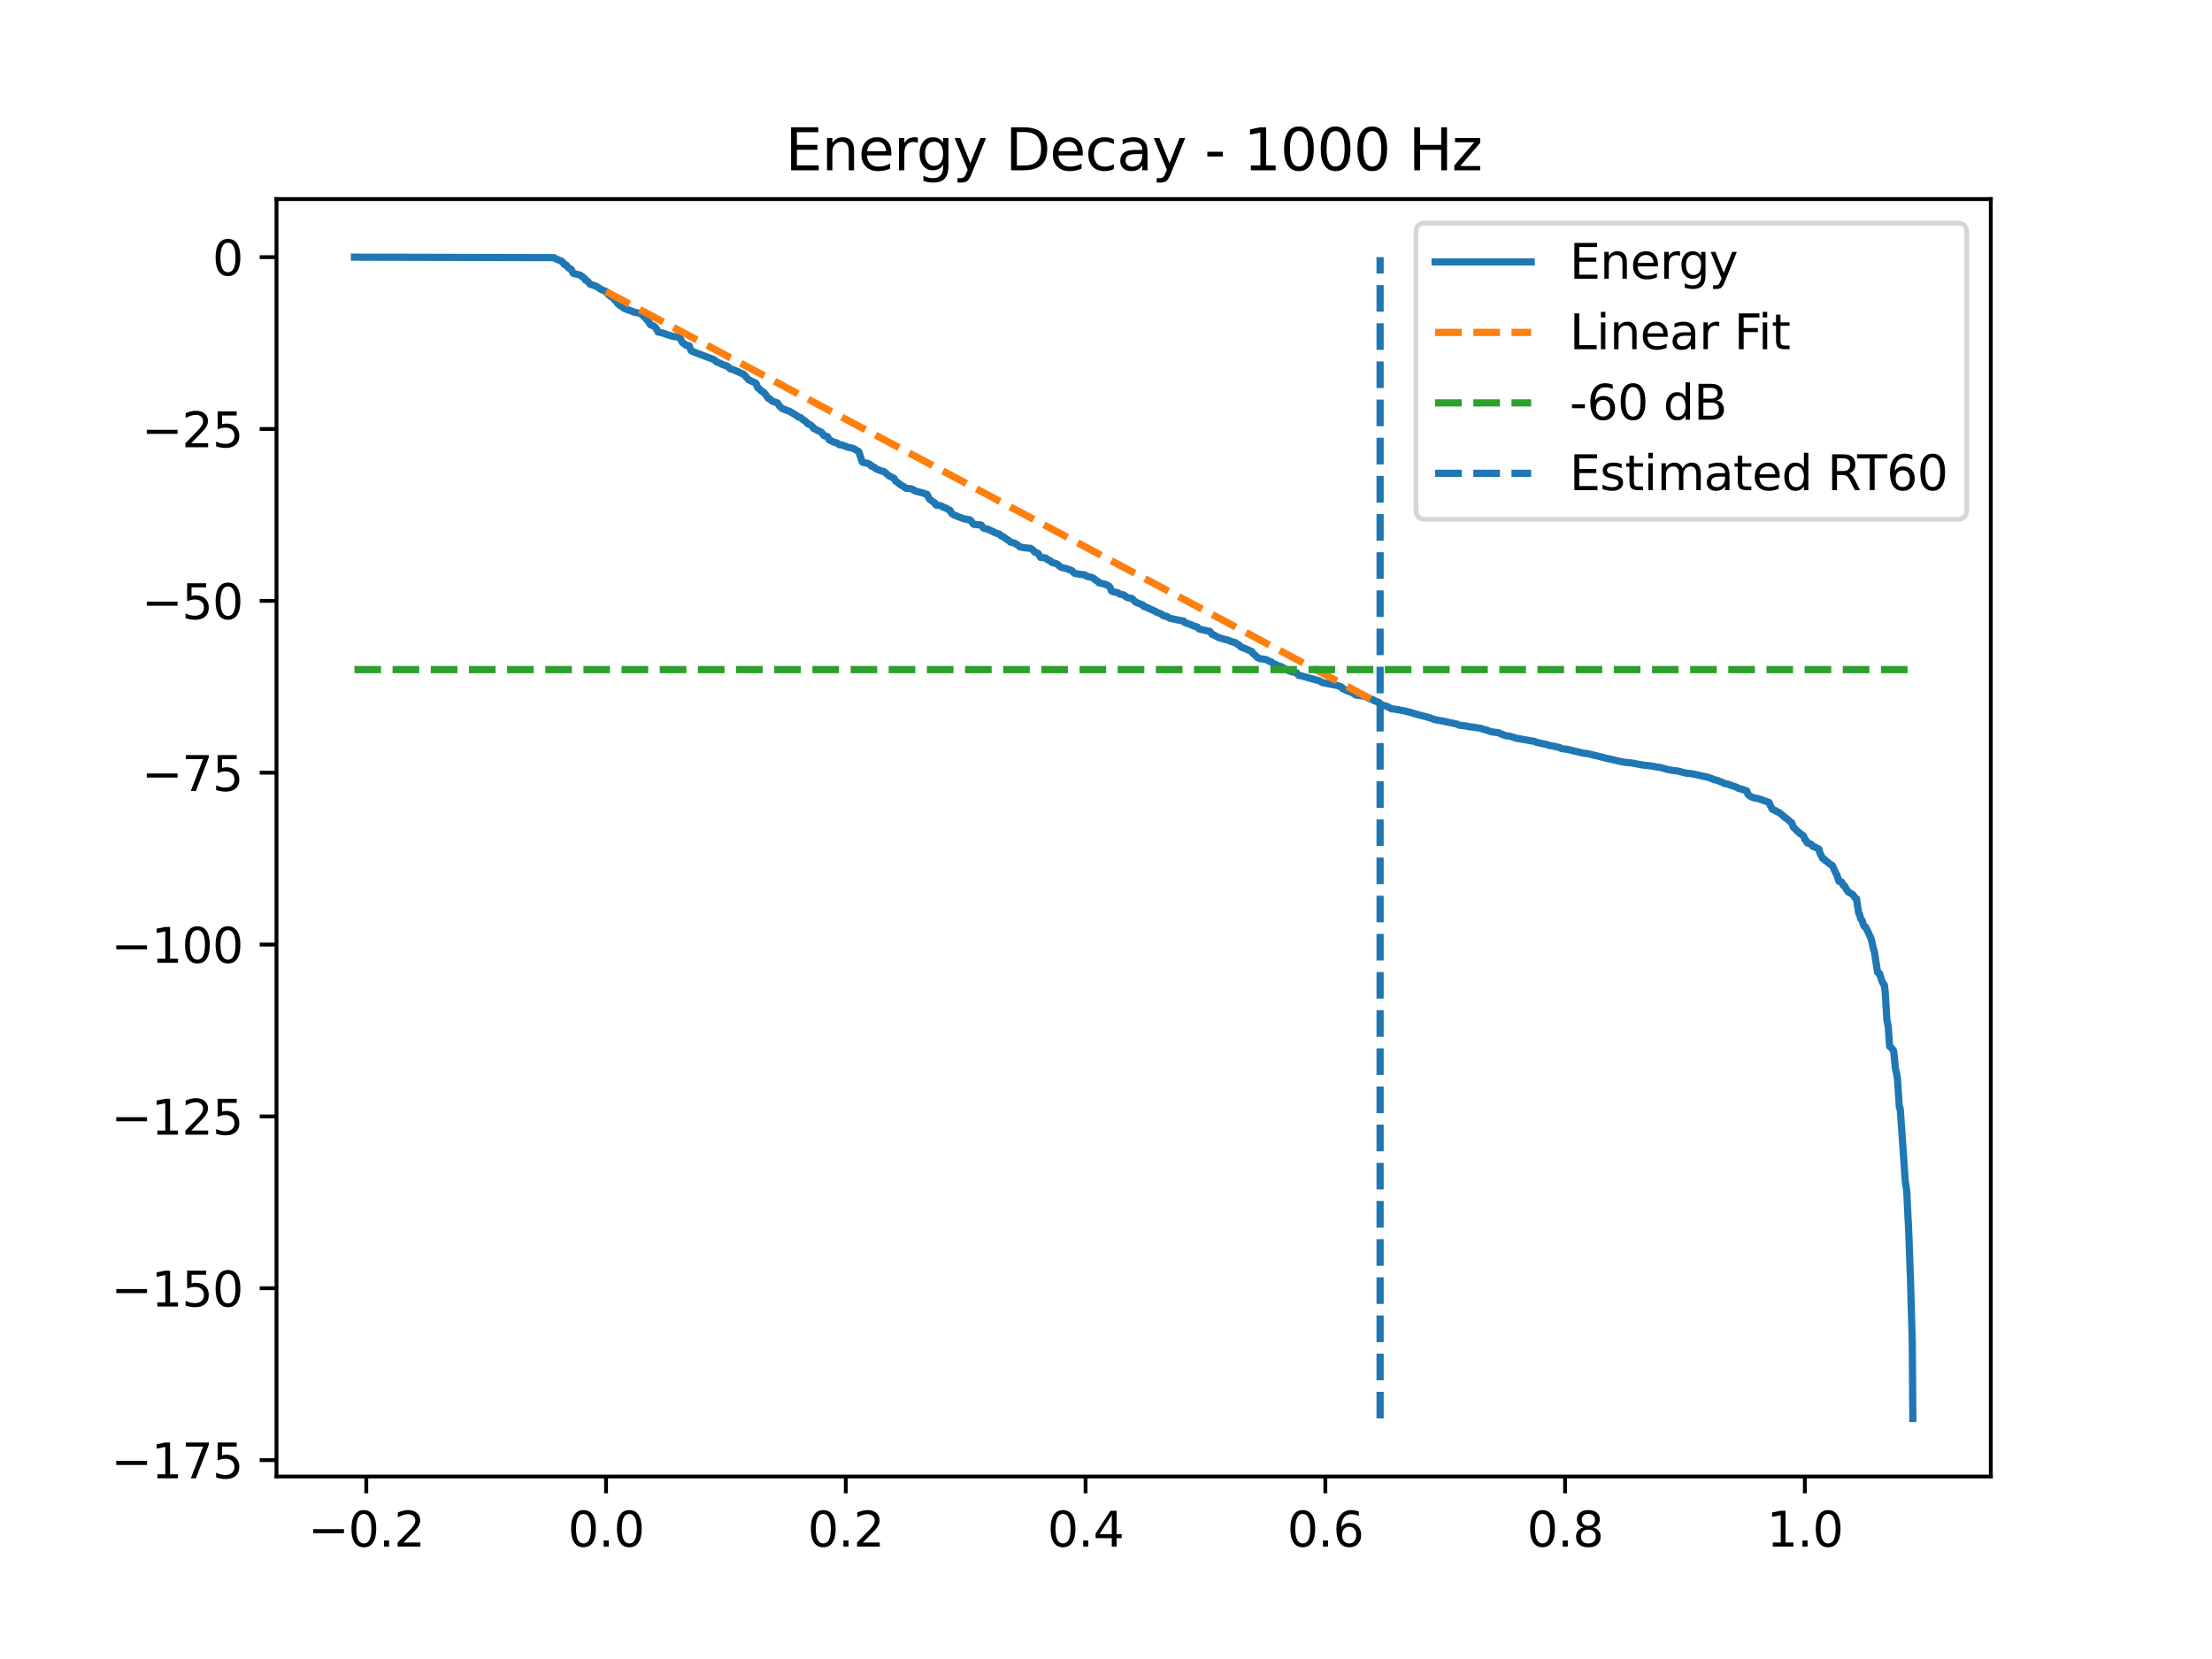 <?xml version="1.0" encoding="utf-8" standalone="no"?>
<!DOCTYPE svg PUBLIC "-//W3C//DTD SVG 1.1//EN"
  "http://www.w3.org/Graphics/SVG/1.1/DTD/svg11.dtd">
<svg xmlns:xlink="http://www.w3.org/1999/xlink" width="460.8pt" height="345.6pt" viewBox="0 0 460.8 345.6" xmlns="http://www.w3.org/2000/svg" version="1.1">
 <defs>
  <style type="text/css">*{stroke-linejoin: round; stroke-linecap: butt}</style>
 </defs>
 <g id="figure_1">
  <g id="patch_1">
   <path d="M 0 345.6 
L 460.8 345.6 
L 460.8 0 
L 0 0 
z
" style="fill: #ffffff"/>
  </g>
  <g id="axes_1">
   <g id="patch_2">
    <path d="M 57.6 307.584 
L 414.72 307.584 
L 414.72 41.472 
L 57.6 41.472 
z
" style="fill: #ffffff"/>
   </g>
   <g id="matplotlib.axis_1">
    <g id="xtick_1">
     <g id="line2d_1">
      <defs>
       <path id="m2fbfea7ad3" d="M 0 0 
L 0 3.5 
" style="stroke: #000000; stroke-width: 0.8"/>
      </defs>
      <g>
       <use xlink:href="#m2fbfea7ad3" x="76.304" y="307.584" style="stroke: #000000; stroke-width: 0.8"/>
      </g>
     </g>
     <g id="text_1">
      <!-- −0.2 -->
      <g transform="translate(64.163 322.182) scale(0.1 -0.1)">
       <defs>
        <path id="DejaVuSans-2212" d="M 678 2272 
L 4684 2272 
L 4684 1741 
L 678 1741 
L 678 2272 
z
" transform="scale(0.016)"/>
        <path id="DejaVuSans-30" d="M 2034 4250 
Q 1547 4250 1301 3770 
Q 1056 3291 1056 2328 
Q 1056 1369 1301 889 
Q 1547 409 2034 409 
Q 2525 409 2770 889 
Q 3016 1369 3016 2328 
Q 3016 3291 2770 3770 
Q 2525 4250 2034 4250 
z
M 2034 4750 
Q 2819 4750 3233 4129 
Q 3647 3509 3647 2328 
Q 3647 1150 3233 529 
Q 2819 -91 2034 -91 
Q 1250 -91 836 529 
Q 422 1150 422 2328 
Q 422 3509 836 4129 
Q 1250 4750 2034 4750 
z
" transform="scale(0.016)"/>
        <path id="DejaVuSans-2e" d="M 684 794 
L 1344 794 
L 1344 0 
L 684 0 
L 684 794 
z
" transform="scale(0.016)"/>
        <path id="DejaVuSans-32" d="M 1228 531 
L 3431 531 
L 3431 0 
L 469 0 
L 469 531 
Q 828 903 1448 1529 
Q 2069 2156 2228 2338 
Q 2531 2678 2651 2914 
Q 2772 3150 2772 3378 
Q 2772 3750 2511 3984 
Q 2250 4219 1831 4219 
Q 1534 4219 1204 4116 
Q 875 4013 500 3803 
L 500 4441 
Q 881 4594 1212 4672 
Q 1544 4750 1819 4750 
Q 2544 4750 2975 4387 
Q 3406 4025 3406 3419 
Q 3406 3131 3298 2873 
Q 3191 2616 2906 2266 
Q 2828 2175 2409 1742 
Q 1991 1309 1228 531 
z
" transform="scale(0.016)"/>
       </defs>
       <use xlink:href="#DejaVuSans-2212"/>
       <use xlink:href="#DejaVuSans-30" transform="translate(83.789 0)"/>
       <use xlink:href="#DejaVuSans-2e" transform="translate(147.412 0)"/>
       <use xlink:href="#DejaVuSans-32" transform="translate(179.199 0)"/>
      </g>
     </g>
    </g>
    <g id="xtick_2">
     <g id="line2d_2">
      <g>
       <use xlink:href="#m2fbfea7ad3" x="126.251" y="307.584" style="stroke: #000000; stroke-width: 0.8"/>
      </g>
     </g>
     <g id="text_2">
      <!-- 0.0 -->
      <g transform="translate(118.299 322.182) scale(0.1 -0.1)">
       <use xlink:href="#DejaVuSans-30"/>
       <use xlink:href="#DejaVuSans-2e" transform="translate(63.623 0)"/>
       <use xlink:href="#DejaVuSans-30" transform="translate(95.41 0)"/>
      </g>
     </g>
    </g>
    <g id="xtick_3">
     <g id="line2d_3">
      <g>
       <use xlink:href="#m2fbfea7ad3" x="176.198" y="307.584" style="stroke: #000000; stroke-width: 0.8"/>
      </g>
     </g>
     <g id="text_3">
      <!-- 0.2 -->
      <g transform="translate(168.246 322.182) scale(0.1 -0.1)">
       <use xlink:href="#DejaVuSans-30"/>
       <use xlink:href="#DejaVuSans-2e" transform="translate(63.623 0)"/>
       <use xlink:href="#DejaVuSans-32" transform="translate(95.41 0)"/>
      </g>
     </g>
    </g>
    <g id="xtick_4">
     <g id="line2d_4">
      <g>
       <use xlink:href="#m2fbfea7ad3" x="226.145" y="307.584" style="stroke: #000000; stroke-width: 0.8"/>
      </g>
     </g>
     <g id="text_4">
      <!-- 0.4 -->
      <g transform="translate(218.193 322.182) scale(0.1 -0.1)">
       <defs>
        <path id="DejaVuSans-34" d="M 2419 4116 
L 825 1625 
L 2419 1625 
L 2419 4116 
z
M 2253 4666 
L 3047 4666 
L 3047 1625 
L 3713 1625 
L 3713 1100 
L 3047 1100 
L 3047 0 
L 2419 0 
L 2419 1100 
L 313 1100 
L 313 1709 
L 2253 4666 
z
" transform="scale(0.016)"/>
       </defs>
       <use xlink:href="#DejaVuSans-30"/>
       <use xlink:href="#DejaVuSans-2e" transform="translate(63.623 0)"/>
       <use xlink:href="#DejaVuSans-34" transform="translate(95.41 0)"/>
      </g>
     </g>
    </g>
    <g id="xtick_5">
     <g id="line2d_5">
      <g>
       <use xlink:href="#m2fbfea7ad3" x="276.091" y="307.584" style="stroke: #000000; stroke-width: 0.8"/>
      </g>
     </g>
     <g id="text_5">
      <!-- 0.6 -->
      <g transform="translate(268.14 322.182) scale(0.1 -0.1)">
       <defs>
        <path id="DejaVuSans-36" d="M 2113 2584 
Q 1688 2584 1439 2293 
Q 1191 2003 1191 1497 
Q 1191 994 1439 701 
Q 1688 409 2113 409 
Q 2538 409 2786 701 
Q 3034 994 3034 1497 
Q 3034 2003 2786 2293 
Q 2538 2584 2113 2584 
z
M 3366 4563 
L 3366 3988 
Q 3128 4100 2886 4159 
Q 2644 4219 2406 4219 
Q 1781 4219 1451 3797 
Q 1122 3375 1075 2522 
Q 1259 2794 1537 2939 
Q 1816 3084 2150 3084 
Q 2853 3084 3261 2657 
Q 3669 2231 3669 1497 
Q 3669 778 3244 343 
Q 2819 -91 2113 -91 
Q 1303 -91 875 529 
Q 447 1150 447 2328 
Q 447 3434 972 4092 
Q 1497 4750 2381 4750 
Q 2619 4750 2861 4703 
Q 3103 4656 3366 4563 
z
" transform="scale(0.016)"/>
       </defs>
       <use xlink:href="#DejaVuSans-30"/>
       <use xlink:href="#DejaVuSans-2e" transform="translate(63.623 0)"/>
       <use xlink:href="#DejaVuSans-36" transform="translate(95.41 0)"/>
      </g>
     </g>
    </g>
    <g id="xtick_6">
     <g id="line2d_6">
      <g>
       <use xlink:href="#m2fbfea7ad3" x="326.038" y="307.584" style="stroke: #000000; stroke-width: 0.8"/>
      </g>
     </g>
     <g id="text_6">
      <!-- 0.8 -->
      <g transform="translate(318.087 322.182) scale(0.1 -0.1)">
       <defs>
        <path id="DejaVuSans-38" d="M 2034 2216 
Q 1584 2216 1326 1975 
Q 1069 1734 1069 1313 
Q 1069 891 1326 650 
Q 1584 409 2034 409 
Q 2484 409 2743 651 
Q 3003 894 3003 1313 
Q 3003 1734 2745 1975 
Q 2488 2216 2034 2216 
z
M 1403 2484 
Q 997 2584 770 2862 
Q 544 3141 544 3541 
Q 544 4100 942 4425 
Q 1341 4750 2034 4750 
Q 2731 4750 3128 4425 
Q 3525 4100 3525 3541 
Q 3525 3141 3298 2862 
Q 3072 2584 2669 2484 
Q 3125 2378 3379 2068 
Q 3634 1759 3634 1313 
Q 3634 634 3220 271 
Q 2806 -91 2034 -91 
Q 1263 -91 848 271 
Q 434 634 434 1313 
Q 434 1759 690 2068 
Q 947 2378 1403 2484 
z
M 1172 3481 
Q 1172 3119 1398 2916 
Q 1625 2713 2034 2713 
Q 2441 2713 2670 2916 
Q 2900 3119 2900 3481 
Q 2900 3844 2670 4047 
Q 2441 4250 2034 4250 
Q 1625 4250 1398 4047 
Q 1172 3844 1172 3481 
z
" transform="scale(0.016)"/>
       </defs>
       <use xlink:href="#DejaVuSans-30"/>
       <use xlink:href="#DejaVuSans-2e" transform="translate(63.623 0)"/>
       <use xlink:href="#DejaVuSans-38" transform="translate(95.41 0)"/>
      </g>
     </g>
    </g>
    <g id="xtick_7">
     <g id="line2d_7">
      <g>
       <use xlink:href="#m2fbfea7ad3" x="375.985" y="307.584" style="stroke: #000000; stroke-width: 0.8"/>
      </g>
     </g>
     <g id="text_7">
      <!-- 1.0 -->
      <g transform="translate(368.034 322.182) scale(0.1 -0.1)">
       <defs>
        <path id="DejaVuSans-31" d="M 794 531 
L 1825 531 
L 1825 4091 
L 703 3866 
L 703 4441 
L 1819 4666 
L 2450 4666 
L 2450 531 
L 3481 531 
L 3481 0 
L 794 0 
L 794 531 
z
" transform="scale(0.016)"/>
       </defs>
       <use xlink:href="#DejaVuSans-31"/>
       <use xlink:href="#DejaVuSans-2e" transform="translate(63.623 0)"/>
       <use xlink:href="#DejaVuSans-30" transform="translate(95.41 0)"/>
      </g>
     </g>
    </g>
   </g>
   <g id="matplotlib.axis_2">
    <g id="ytick_1">
     <g id="line2d_8">
      <defs>
       <path id="mdbc91f7011" d="M 0 0 
L -3.5 0 
" style="stroke: #000000; stroke-width: 0.8"/>
      </defs>
      <g>
       <use xlink:href="#mdbc91f7011" x="57.6" y="304.167" style="stroke: #000000; stroke-width: 0.8"/>
      </g>
     </g>
     <g id="text_8">
      <!-- −175 -->
      <g transform="translate(23.133 307.966) scale(0.1 -0.1)">
       <defs>
        <path id="DejaVuSans-37" d="M 525 4666 
L 3525 4666 
L 3525 4397 
L 1831 0 
L 1172 0 
L 2766 4134 
L 525 4134 
L 525 4666 
z
" transform="scale(0.016)"/>
        <path id="DejaVuSans-35" d="M 691 4666 
L 3169 4666 
L 3169 4134 
L 1269 4134 
L 1269 2991 
Q 1406 3038 1543 3061 
Q 1681 3084 1819 3084 
Q 2600 3084 3056 2656 
Q 3513 2228 3513 1497 
Q 3513 744 3044 326 
Q 2575 -91 1722 -91 
Q 1428 -91 1123 -41 
Q 819 9 494 109 
L 494 744 
Q 775 591 1075 516 
Q 1375 441 1709 441 
Q 2250 441 2565 725 
Q 2881 1009 2881 1497 
Q 2881 1984 2565 2268 
Q 2250 2553 1709 2553 
Q 1456 2553 1204 2497 
Q 953 2441 691 2322 
L 691 4666 
z
" transform="scale(0.016)"/>
       </defs>
       <use xlink:href="#DejaVuSans-2212"/>
       <use xlink:href="#DejaVuSans-31" transform="translate(83.789 0)"/>
       <use xlink:href="#DejaVuSans-37" transform="translate(147.412 0)"/>
       <use xlink:href="#DejaVuSans-35" transform="translate(211.035 0)"/>
      </g>
     </g>
    </g>
    <g id="ytick_2">
     <g id="line2d_9">
      <g>
       <use xlink:href="#mdbc91f7011" x="57.6" y="268.367" style="stroke: #000000; stroke-width: 0.8"/>
      </g>
     </g>
     <g id="text_9">
      <!-- −150 -->
      <g transform="translate(23.133 272.166) scale(0.1 -0.1)">
       <use xlink:href="#DejaVuSans-2212"/>
       <use xlink:href="#DejaVuSans-31" transform="translate(83.789 0)"/>
       <use xlink:href="#DejaVuSans-35" transform="translate(147.412 0)"/>
       <use xlink:href="#DejaVuSans-30" transform="translate(211.035 0)"/>
      </g>
     </g>
    </g>
    <g id="ytick_3">
     <g id="line2d_10">
      <g>
       <use xlink:href="#mdbc91f7011" x="57.6" y="232.567" style="stroke: #000000; stroke-width: 0.8"/>
      </g>
     </g>
     <g id="text_10">
      <!-- −125 -->
      <g transform="translate(23.133 236.366) scale(0.1 -0.1)">
       <use xlink:href="#DejaVuSans-2212"/>
       <use xlink:href="#DejaVuSans-31" transform="translate(83.789 0)"/>
       <use xlink:href="#DejaVuSans-32" transform="translate(147.412 0)"/>
       <use xlink:href="#DejaVuSans-35" transform="translate(211.035 0)"/>
      </g>
     </g>
    </g>
    <g id="ytick_4">
     <g id="line2d_11">
      <g>
       <use xlink:href="#mdbc91f7011" x="57.6" y="196.767" style="stroke: #000000; stroke-width: 0.8"/>
      </g>
     </g>
     <g id="text_11">
      <!-- −100 -->
      <g transform="translate(23.133 200.567) scale(0.1 -0.1)">
       <use xlink:href="#DejaVuSans-2212"/>
       <use xlink:href="#DejaVuSans-31" transform="translate(83.789 0)"/>
       <use xlink:href="#DejaVuSans-30" transform="translate(147.412 0)"/>
       <use xlink:href="#DejaVuSans-30" transform="translate(211.035 0)"/>
      </g>
     </g>
    </g>
    <g id="ytick_5">
     <g id="line2d_12">
      <g>
       <use xlink:href="#mdbc91f7011" x="57.6" y="160.968" style="stroke: #000000; stroke-width: 0.8"/>
      </g>
     </g>
     <g id="text_12">
      <!-- −75 -->
      <g transform="translate(29.495 164.767) scale(0.1 -0.1)">
       <use xlink:href="#DejaVuSans-2212"/>
       <use xlink:href="#DejaVuSans-37" transform="translate(83.789 0)"/>
       <use xlink:href="#DejaVuSans-35" transform="translate(147.412 0)"/>
      </g>
     </g>
    </g>
    <g id="ytick_6">
     <g id="line2d_13">
      <g>
       <use xlink:href="#mdbc91f7011" x="57.6" y="125.168" style="stroke: #000000; stroke-width: 0.8"/>
      </g>
     </g>
     <g id="text_13">
      <!-- −50 -->
      <g transform="translate(29.495 128.967) scale(0.1 -0.1)">
       <use xlink:href="#DejaVuSans-2212"/>
       <use xlink:href="#DejaVuSans-35" transform="translate(83.789 0)"/>
       <use xlink:href="#DejaVuSans-30" transform="translate(147.412 0)"/>
      </g>
     </g>
    </g>
    <g id="ytick_7">
     <g id="line2d_14">
      <g>
       <use xlink:href="#mdbc91f7011" x="57.6" y="89.368" style="stroke: #000000; stroke-width: 0.8"/>
      </g>
     </g>
     <g id="text_14">
      <!-- −25 -->
      <g transform="translate(29.495 93.167) scale(0.1 -0.1)">
       <use xlink:href="#DejaVuSans-2212"/>
       <use xlink:href="#DejaVuSans-32" transform="translate(83.789 0)"/>
       <use xlink:href="#DejaVuSans-35" transform="translate(147.412 0)"/>
      </g>
     </g>
    </g>
    <g id="ytick_8">
     <g id="line2d_15">
      <g>
       <use xlink:href="#mdbc91f7011" x="57.6" y="53.568" style="stroke: #000000; stroke-width: 0.8"/>
      </g>
     </g>
     <g id="text_15">
      <!-- 0 -->
      <g transform="translate(44.237 57.367) scale(0.1 -0.1)">
       <use xlink:href="#DejaVuSans-30"/>
      </g>
     </g>
    </g>
   </g>
   <g id="line2d_16">
    <path d="M 73.833 53.568 
L 115.424 53.67 
L 115.627 53.844 
L 117.084 54.475 
L 117.547 55.065 
L 117.968 55.218 
L 118.192 55.552 
L 118.561 55.887 
L 118.759 56.002 
L 118.988 56.102 
L 119.399 56.929 
L 120.174 57.137 
L 120.798 57.291 
L 121.818 58.029 
L 121.995 58.37 
L 122.255 58.484 
L 122.468 58.637 
L 122.609 58.811 
L 122.911 59.196 
L 123.218 59.307 
L 123.774 59.484 
L 124.31 59.687 
L 124.596 59.874 
L 124.805 60.006 
L 125.033 60.213 
L 125.257 60.322 
L 125.465 60.413 
L 126.246 60.717 
L 126.558 61.183 
L 126.709 61.293 
L 126.917 61.533 
L 127.109 61.646 
L 127.286 61.827 
L 127.682 61.941 
L 127.885 62.231 
L 128.103 62.583 
L 128.441 62.747 
L 128.681 63.247 
L 128.925 63.401 
L 128.998 63.507 
L 129.18 63.647 
L 129.419 63.76 
L 129.929 64.185 
L 130.169 64.296 
L 130.387 64.388 
L 131.792 64.878 
L 131.974 65.006 
L 132.172 65.037 
L 133.566 65.34 
L 134.716 66.532 
L 134.934 66.842 
L 135.174 67.077 
L 135.392 67.541 
L 135.564 67.688 
L 135.892 67.813 
L 136.089 67.863 
L 136.24 67.975 
L 136.433 68.098 
L 136.542 68.214 
L 136.875 68.739 
L 136.922 68.877 
L 137.104 69.171 
L 137.322 69.202 
L 137.978 69.36 
L 138.332 69.455 
L 138.618 69.566 
L 138.831 69.654 
L 139.934 69.997 
L 140.122 70.081 
L 140.668 70.134 
L 141.282 70.246 
L 141.682 70.504 
L 142.203 71.433 
L 142.572 71.592 
L 142.817 71.878 
L 143.087 71.941 
L 143.597 72.046 
L 143.738 72.482 
L 143.93 73.018 
L 144.076 73.065 
L 144.253 73.185 
L 144.487 73.306 
L 148.373 74.77 
L 148.815 74.954 
L 149.206 75.34 
L 150.059 75.685 
L 150.251 75.841 
L 151.458 76.258 
L 151.698 76.452 
L 151.885 76.576 
L 152.145 76.848 
L 152.738 77.023 
L 153.045 77.129 
L 153.363 77.311 
L 153.602 77.342 
L 153.873 77.495 
L 154.107 77.633 
L 154.882 77.949 
L 155.595 78.714 
L 155.98 79.12 
L 157.509 79.864 
L 157.842 80.794 
L 158.149 80.972 
L 158.545 81.415 
L 158.716 81.525 
L 159.075 81.694 
L 159.523 82.259 
L 160.126 83.049 
L 160.454 83.163 
L 160.693 83.429 
L 160.891 83.581 
L 161.536 83.789 
L 161.953 83.919 
L 162.488 84.743 
L 162.691 84.85 
L 162.889 85.086 
L 164.59 85.736 
L 164.778 85.877 
L 166.099 86.662 
L 166.318 86.885 
L 166.775 86.995 
L 167.296 87.461 
L 167.546 87.572 
L 168.045 87.992 
L 168.243 88.265 
L 168.638 88.409 
L 168.82 88.53 
L 169.268 88.866 
L 169.486 89.248 
L 169.679 89.303 
L 169.98 89.467 
L 170.194 89.61 
L 171.13 90.032 
L 171.484 90.554 
L 171.666 90.757 
L 171.848 90.804 
L 172.395 90.973 
L 172.712 91.592 
L 173.56 92.053 
L 174.174 92.226 
L 174.418 92.327 
L 174.653 92.491 
L 174.845 92.661 
L 175.355 92.69 
L 176.224 92.996 
L 176.578 93.145 
L 177.759 93.415 
L 178.903 94.094 
L 179.351 95.423 
L 179.543 96.064 
L 179.704 96.293 
L 180.105 96.399 
L 180.698 96.51 
L 181.317 96.81 
L 181.52 97.103 
L 181.718 97.134 
L 182.202 97.386 
L 182.42 97.629 
L 183.581 98.111 
L 184.153 98.239 
L 185.339 99.234 
L 185.682 99.351 
L 185.927 99.5 
L 186.25 99.632 
L 186.593 100.246 
L 187.17 100.618 
L 187.399 100.828 
L 187.555 100.964 
L 187.753 101.1 
L 188.117 101.276 
L 188.299 101.389 
L 188.695 101.704 
L 189.751 101.814 
L 190.022 101.901 
L 190.271 102.021 
L 190.578 102.255 
L 191.879 102.603 
L 192.259 102.71 
L 192.425 102.776 
L 193.091 102.965 
L 193.216 103.135 
L 193.492 103.773 
L 193.632 103.967 
L 193.835 104.117 
L 194.392 104.564 
L 194.741 104.753 
L 194.954 105.187 
L 195.131 105.248 
L 195.734 105.308 
L 196.234 105.464 
L 196.457 105.675 
L 196.692 105.71 
L 197.03 105.827 
L 197.238 105.944 
L 197.498 106.156 
L 197.841 106.272 
L 197.966 106.405 
L 198.232 106.944 
L 198.861 107.351 
L 199.246 107.465 
L 199.475 107.576 
L 199.824 107.721 
L 200.167 107.84 
L 200.609 107.983 
L 200.869 108.099 
L 202.076 108.301 
L 202.607 108.92 
L 202.774 109.188 
L 202.982 109.256 
L 204.35 109.369 
L 204.527 109.501 
L 204.761 109.901 
L 204.891 110.012 
L 205.115 110.099 
L 205.713 110.211 
L 206.681 110.653 
L 206.915 110.764 
L 207.201 110.949 
L 208.247 111.285 
L 208.502 111.598 
L 208.653 111.676 
L 208.975 111.788 
L 209.829 112.419 
L 210.094 112.55 
L 210.458 112.916 
L 211.291 113.113 
L 212.191 113.657 
L 212.409 113.91 
L 212.961 114.029 
L 213.346 114.109 
L 214.646 114.219 
L 214.995 114.441 
L 215.276 114.684 
L 215.385 114.823 
L 215.63 115.057 
L 216.181 115.237 
L 216.337 115.385 
L 216.53 115.773 
L 216.722 116.088 
L 216.915 116.138 
L 217.414 116.174 
L 217.924 116.295 
L 218.216 116.592 
L 218.392 116.665 
L 218.793 116.819 
L 219.048 117.102 
L 219.324 117.248 
L 219.537 117.274 
L 219.891 117.387 
L 220.281 117.534 
L 220.775 118.011 
L 221.056 118.163 
L 221.306 118.273 
L 222.045 118.408 
L 223.273 118.857 
L 223.783 119.397 
L 224.142 119.508 
L 224.365 119.545 
L 226.004 119.769 
L 226.368 120.053 
L 227.518 120.301 
L 228.038 120.641 
L 228.215 120.864 
L 228.429 120.953 
L 228.699 121.1 
L 228.933 121.407 
L 230.359 121.745 
L 230.713 121.953 
L 230.973 122.06 
L 231.311 122.45 
L 231.53 123.099 
L 231.883 123.266 
L 232.076 123.326 
L 232.789 123.435 
L 233.241 123.752 
L 233.97 123.904 
L 234.355 124.143 
L 234.537 124.287 
L 234.776 124.436 
L 235.026 124.546 
L 235.785 124.658 
L 236.576 125.445 
L 238.033 126.004 
L 238.278 126.342 
L 238.798 126.471 
L 239.776 126.951 
L 240.712 127.357 
L 240.9 127.531 
L 241.914 127.893 
L 242.221 128.183 
L 242.393 128.297 
L 242.825 128.348 
L 243.22 128.47 
L 243.397 128.595 
L 243.621 128.775 
L 244.141 128.884 
L 245.796 129.248 
L 246.571 129.372 
L 246.847 129.71 
L 248.002 130.088 
L 248.262 130.21 
L 248.465 130.299 
L 248.683 130.407 
L 248.917 130.472 
L 249.412 130.6 
L 249.661 130.901 
L 249.88 131.079 
L 252.023 131.514 
L 252.507 132.148 
L 252.929 132.293 
L 253.173 132.45 
L 253.558 132.634 
L 253.756 132.786 
L 255.088 133.175 
L 255.691 133.309 
L 256.846 133.752 
L 257.33 133.861 
L 257.585 134.088 
L 257.845 134.228 
L 258.085 134.343 
L 258.516 134.792 
L 258.813 134.903 
L 259.058 134.97 
L 260.78 135.718 
L 261.029 136.137 
L 261.258 136.303 
L 261.383 136.41 
L 261.867 136.9 
L 262.299 137.143 
L 262.486 137.239 
L 262.928 137.264 
L 263.678 137.39 
L 263.964 137.491 
L 264.115 137.598 
L 264.416 137.751 
L 264.9 137.921 
L 265.249 138.273 
L 265.743 138.382 
L 265.915 138.492 
L 266.248 138.691 
L 266.992 138.891 
L 267.21 139.101 
L 267.512 139.216 
L 267.762 139.379 
L 268.391 139.673 
L 268.625 139.786 
L 269.354 139.999 
L 270.046 140.112 
L 270.519 140.68 
L 271.206 140.824 
L 274.931 141.852 
L 275.124 142.002 
L 275.524 142.203 
L 278.651 142.818 
L 279.505 143.156 
L 279.728 143.498 
L 280.092 143.627 
L 280.467 143.842 
L 280.706 143.926 
L 281.024 144.037 
L 281.195 144.084 
L 281.549 144.194 
L 282.423 144.783 
L 283.505 144.927 
L 284.634 145.106 
L 284.915 145.377 
L 285.087 145.449 
L 285.389 145.565 
L 285.987 145.722 
L 286.227 145.959 
L 286.783 146.146 
L 287.033 146.271 
L 287.345 146.395 
L 287.834 146.858 
L 288.849 147.113 
L 289.686 147.551 
L 289.879 147.676 
L 290.29 147.69 
L 291.138 147.819 
L 291.877 147.973 
L 292.506 148.086 
L 293.786 148.383 
L 294.124 148.498 
L 294.629 148.675 
L 294.816 148.715 
L 295.883 149 
L 296.044 149.046 
L 296.705 149.217 
L 296.934 149.258 
L 298.151 149.632 
L 298.406 149.732 
L 298.724 149.871 
L 299.036 149.923 
L 299.468 150.039 
L 299.671 150.059 
L 300.399 150.172 
L 303.505 150.838 
L 303.906 151.053 
L 305.56 151.268 
L 305.763 151.337 
L 306.804 151.47 
L 308.448 151.726 
L 309.197 151.968 
L 309.785 152.103 
L 310.076 152.259 
L 310.55 152.399 
L 310.789 152.459 
L 312.178 152.65 
L 312.782 152.92 
L 313.234 153.082 
L 313.427 153.211 
L 314.608 153.388 
L 315.758 153.763 
L 319.748 154.46 
L 319.993 154.625 
L 322.454 155.158 
L 322.677 155.275 
L 324.046 155.526 
L 324.228 155.587 
L 324.889 155.722 
L 325.3 155.957 
L 326.491 156.093 
L 329.706 156.88 
L 330.716 156.99 
L 334.03 157.796 
L 334.373 157.909 
L 337.396 158.585 
L 338.202 158.748 
L 338.437 158.803 
L 339.779 158.92 
L 342.136 159.357 
L 343.176 159.472 
L 343.754 159.535 
L 344.508 159.646 
L 345.013 159.76 
L 345.965 159.893 
L 346.267 159.98 
L 346.938 160.162 
L 347.151 160.244 
L 348.52 160.5 
L 349.487 160.611 
L 350.897 160.971 
L 351.334 161.084 
L 351.995 161.121 
L 352.843 161.257 
L 355.221 161.795 
L 355.45 161.84 
L 355.996 161.974 
L 356.319 162.106 
L 356.678 162.215 
L 357.005 162.404 
L 357.562 162.515 
L 358.873 163.009 
L 359.144 163.19 
L 360.013 163.36 
L 360.236 163.457 
L 361.797 164.001 
L 362.042 164.19 
L 362.843 164.405 
L 363.405 164.592 
L 363.868 164.743 
L 364.149 165.533 
L 364.336 165.631 
L 364.534 165.852 
L 364.851 165.987 
L 365.408 166.231 
L 366.131 166.335 
L 366.495 166.453 
L 367.12 166.635 
L 367.317 166.742 
L 367.671 166.85 
L 368.16 167.033 
L 368.535 167.168 
L 368.769 167.788 
L 368.951 168.109 
L 369.227 168.601 
L 369.731 168.811 
L 369.929 168.916 
L 370.21 169.111 
L 370.595 169.25 
L 371.542 170.011 
L 371.688 170.182 
L 371.859 170.329 
L 372.093 170.434 
L 372.291 170.598 
L 372.494 170.782 
L 372.728 170.966 
L 372.91 171.171 
L 373.092 171.29 
L 373.28 171.435 
L 373.561 172.289 
L 374.211 172.905 
L 374.372 173.157 
L 374.716 173.36 
L 374.893 173.583 
L 375.122 173.698 
L 375.309 173.871 
L 375.694 174.098 
L 375.985 174.872 
L 376.282 175.132 
L 376.469 175.579 
L 377.281 175.873 
L 377.681 176.332 
L 378.124 176.447 
L 378.373 176.614 
L 378.618 176.74 
L 378.795 176.816 
L 378.956 176.928 
L 379.013 177.296 
L 379.216 177.934 
L 379.377 178.18 
L 379.684 178.823 
L 379.976 178.965 
L 380.194 179.112 
L 380.366 179.393 
L 380.699 179.542 
L 380.959 179.796 
L 381.131 179.977 
L 381.276 180.042 
L 381.479 180.151 
L 381.646 180.243 
L 381.739 180.373 
L 382.457 181.927 
L 382.624 182.186 
L 383.087 183.579 
L 383.633 183.728 
L 384.008 184.474 
L 384.278 184.576 
L 384.637 185.278 
L 384.856 185.523 
L 385.022 185.802 
L 385.808 186.258 
L 386.068 186.459 
L 386.115 186.556 
L 386.282 186.805 
L 386.531 187.132 
L 386.76 187.241 
L 387.046 189.256 
L 387.228 190.317 
L 387.369 190.428 
L 387.624 191.427 
L 387.827 191.634 
L 387.936 191.829 
L 388.149 192.538 
L 388.196 192.646 
L 388.363 192.987 
L 388.638 193.095 
L 389.143 194.133 
L 389.814 195.587 
L 390.329 197.903 
L 390.454 198.152 
L 391.131 202.554 
L 391.536 202.758 
L 392.057 204.425 
L 392.202 204.669 
L 392.364 205.018 
L 392.546 205.186 
L 392.723 206.652 
L 393.076 212.491 
L 393.118 212.758 
L 393.284 213.465 
L 393.357 213.846 
L 393.643 217.973 
L 393.774 218.088 
L 393.956 218.221 
L 394.268 218.594 
L 394.419 218.802 
L 394.492 219.089 
L 394.606 220.098 
L 394.84 222.531 
L 395.012 223.395 
L 395.069 223.487 
L 395.262 224.632 
L 395.678 230.774 
L 395.829 230.874 
L 395.86 231.177 
L 396.219 236.22 
L 396.916 246.258 
L 396.963 246.369 
L 397.228 248.391 
L 397.494 254.237 
L 397.52 254.328 
L 397.676 257.923 
L 397.915 264.766 
L 397.941 265.077 
L 398.357 279.421 
L 398.482 295.488 
L 398.482 295.488 
" clip-path="url(#pfea71ae695)" style="fill: none; stroke: #1f77b4; stroke-width: 1.5; stroke-linecap: square"/>
   </g>
   <g id="line2d_17">
    <path d="M 126.251 60.729 
L 287.501 146.648 
" clip-path="url(#pfea71ae695)" style="fill: none; stroke-dasharray: 5.55,2.4; stroke-dashoffset: 0; stroke: #ff7f0e; stroke-width: 1.5"/>
   </g>
   <g id="line2d_18">
    <path d="M 73.833 139.488 
L 398.487 139.488 
L 398.487 139.488 
" clip-path="url(#pfea71ae695)" style="fill: none; stroke-dasharray: 5.55,2.4; stroke-dashoffset: 0; stroke: #2ca02c; stroke-width: 1.5"/>
   </g>
   <g id="LineCollection_1">
    <path d="M 287.501 295.488 
L 287.501 53.568 
" clip-path="url(#pfea71ae695)" style="fill: none; stroke-dasharray: 5.55,2.4; stroke-dashoffset: 0; stroke: #1f77b4; stroke-width: 1.5"/>
   </g>
   <g id="patch_3">
    <path d="M 57.6 307.584 
L 57.6 41.472 
" style="fill: none; stroke: #000000; stroke-width: 0.8; stroke-linejoin: miter; stroke-linecap: square"/>
   </g>
   <g id="patch_4">
    <path d="M 414.72 307.584 
L 414.72 41.472 
" style="fill: none; stroke: #000000; stroke-width: 0.8; stroke-linejoin: miter; stroke-linecap: square"/>
   </g>
   <g id="patch_5">
    <path d="M 57.6 307.584 
L 414.72 307.584 
" style="fill: none; stroke: #000000; stroke-width: 0.8; stroke-linejoin: miter; stroke-linecap: square"/>
   </g>
   <g id="patch_6">
    <path d="M 57.6 41.472 
L 414.72 41.472 
" style="fill: none; stroke: #000000; stroke-width: 0.8; stroke-linejoin: miter; stroke-linecap: square"/>
   </g>
   <g id="text_16">
    <!-- Energy Decay - 1000 Hz -->
    <g transform="translate(163.59 35.472) scale(0.12 -0.12)">
     <defs>
      <path id="DejaVuSans-45" d="M 628 4666 
L 3578 4666 
L 3578 4134 
L 1259 4134 
L 1259 2753 
L 3481 2753 
L 3481 2222 
L 1259 2222 
L 1259 531 
L 3634 531 
L 3634 0 
L 628 0 
L 628 4666 
z
" transform="scale(0.016)"/>
      <path id="DejaVuSans-6e" d="M 3513 2113 
L 3513 0 
L 2938 0 
L 2938 2094 
Q 2938 2591 2744 2837 
Q 2550 3084 2163 3084 
Q 1697 3084 1428 2787 
Q 1159 2491 1159 1978 
L 1159 0 
L 581 0 
L 581 3500 
L 1159 3500 
L 1159 2956 
Q 1366 3272 1645 3428 
Q 1925 3584 2291 3584 
Q 2894 3584 3203 3211 
Q 3513 2838 3513 2113 
z
" transform="scale(0.016)"/>
      <path id="DejaVuSans-65" d="M 3597 1894 
L 3597 1613 
L 953 1613 
Q 991 1019 1311 708 
Q 1631 397 2203 397 
Q 2534 397 2845 478 
Q 3156 559 3463 722 
L 3463 178 
Q 3153 47 2828 -22 
Q 2503 -91 2169 -91 
Q 1331 -91 842 396 
Q 353 884 353 1716 
Q 353 2575 817 3079 
Q 1281 3584 2069 3584 
Q 2775 3584 3186 3129 
Q 3597 2675 3597 1894 
z
M 3022 2063 
Q 3016 2534 2758 2815 
Q 2500 3097 2075 3097 
Q 1594 3097 1305 2825 
Q 1016 2553 972 2059 
L 3022 2063 
z
" transform="scale(0.016)"/>
      <path id="DejaVuSans-72" d="M 2631 2963 
Q 2534 3019 2420 3045 
Q 2306 3072 2169 3072 
Q 1681 3072 1420 2755 
Q 1159 2438 1159 1844 
L 1159 0 
L 581 0 
L 581 3500 
L 1159 3500 
L 1159 2956 
Q 1341 3275 1631 3429 
Q 1922 3584 2338 3584 
Q 2397 3584 2469 3576 
Q 2541 3569 2628 3553 
L 2631 2963 
z
" transform="scale(0.016)"/>
      <path id="DejaVuSans-67" d="M 2906 1791 
Q 2906 2416 2648 2759 
Q 2391 3103 1925 3103 
Q 1463 3103 1205 2759 
Q 947 2416 947 1791 
Q 947 1169 1205 825 
Q 1463 481 1925 481 
Q 2391 481 2648 825 
Q 2906 1169 2906 1791 
z
M 3481 434 
Q 3481 -459 3084 -895 
Q 2688 -1331 1869 -1331 
Q 1566 -1331 1297 -1286 
Q 1028 -1241 775 -1147 
L 775 -588 
Q 1028 -725 1275 -790 
Q 1522 -856 1778 -856 
Q 2344 -856 2625 -561 
Q 2906 -266 2906 331 
L 2906 616 
Q 2728 306 2450 153 
Q 2172 0 1784 0 
Q 1141 0 747 490 
Q 353 981 353 1791 
Q 353 2603 747 3093 
Q 1141 3584 1784 3584 
Q 2172 3584 2450 3431 
Q 2728 3278 2906 2969 
L 2906 3500 
L 3481 3500 
L 3481 434 
z
" transform="scale(0.016)"/>
      <path id="DejaVuSans-79" d="M 2059 -325 
Q 1816 -950 1584 -1140 
Q 1353 -1331 966 -1331 
L 506 -1331 
L 506 -850 
L 844 -850 
Q 1081 -850 1212 -737 
Q 1344 -625 1503 -206 
L 1606 56 
L 191 3500 
L 800 3500 
L 1894 763 
L 2988 3500 
L 3597 3500 
L 2059 -325 
z
" transform="scale(0.016)"/>
      <path id="DejaVuSans-20" transform="scale(0.016)"/>
      <path id="DejaVuSans-44" d="M 1259 4147 
L 1259 519 
L 2022 519 
Q 2988 519 3436 956 
Q 3884 1394 3884 2338 
Q 3884 3275 3436 3711 
Q 2988 4147 2022 4147 
L 1259 4147 
z
M 628 4666 
L 1925 4666 
Q 3281 4666 3915 4102 
Q 4550 3538 4550 2338 
Q 4550 1131 3912 565 
Q 3275 0 1925 0 
L 628 0 
L 628 4666 
z
" transform="scale(0.016)"/>
      <path id="DejaVuSans-63" d="M 3122 3366 
L 3122 2828 
Q 2878 2963 2633 3030 
Q 2388 3097 2138 3097 
Q 1578 3097 1268 2742 
Q 959 2388 959 1747 
Q 959 1106 1268 751 
Q 1578 397 2138 397 
Q 2388 397 2633 464 
Q 2878 531 3122 666 
L 3122 134 
Q 2881 22 2623 -34 
Q 2366 -91 2075 -91 
Q 1284 -91 818 406 
Q 353 903 353 1747 
Q 353 2603 823 3093 
Q 1294 3584 2113 3584 
Q 2378 3584 2631 3529 
Q 2884 3475 3122 3366 
z
" transform="scale(0.016)"/>
      <path id="DejaVuSans-61" d="M 2194 1759 
Q 1497 1759 1228 1600 
Q 959 1441 959 1056 
Q 959 750 1161 570 
Q 1363 391 1709 391 
Q 2188 391 2477 730 
Q 2766 1069 2766 1631 
L 2766 1759 
L 2194 1759 
z
M 3341 1997 
L 3341 0 
L 2766 0 
L 2766 531 
Q 2569 213 2275 61 
Q 1981 -91 1556 -91 
Q 1019 -91 701 211 
Q 384 513 384 1019 
Q 384 1609 779 1909 
Q 1175 2209 1959 2209 
L 2766 2209 
L 2766 2266 
Q 2766 2663 2505 2880 
Q 2244 3097 1772 3097 
Q 1472 3097 1187 3025 
Q 903 2953 641 2809 
L 641 3341 
Q 956 3463 1253 3523 
Q 1550 3584 1831 3584 
Q 2591 3584 2966 3190 
Q 3341 2797 3341 1997 
z
" transform="scale(0.016)"/>
      <path id="DejaVuSans-2d" d="M 313 2009 
L 1997 2009 
L 1997 1497 
L 313 1497 
L 313 2009 
z
" transform="scale(0.016)"/>
      <path id="DejaVuSans-48" d="M 628 4666 
L 1259 4666 
L 1259 2753 
L 3553 2753 
L 3553 4666 
L 4184 4666 
L 4184 0 
L 3553 0 
L 3553 2222 
L 1259 2222 
L 1259 0 
L 628 0 
L 628 4666 
z
" transform="scale(0.016)"/>
      <path id="DejaVuSans-7a" d="M 353 3500 
L 3084 3500 
L 3084 2975 
L 922 459 
L 3084 459 
L 3084 0 
L 275 0 
L 275 525 
L 2438 3041 
L 353 3041 
L 353 3500 
z
" transform="scale(0.016)"/>
     </defs>
     <use xlink:href="#DejaVuSans-45"/>
     <use xlink:href="#DejaVuSans-6e" transform="translate(63.184 0)"/>
     <use xlink:href="#DejaVuSans-65" transform="translate(126.562 0)"/>
     <use xlink:href="#DejaVuSans-72" transform="translate(188.086 0)"/>
     <use xlink:href="#DejaVuSans-67" transform="translate(227.449 0)"/>
     <use xlink:href="#DejaVuSans-79" transform="translate(290.926 0)"/>
     <use xlink:href="#DejaVuSans-20" transform="translate(350.105 0)"/>
     <use xlink:href="#DejaVuSans-44" transform="translate(381.893 0)"/>
     <use xlink:href="#DejaVuSans-65" transform="translate(458.895 0)"/>
     <use xlink:href="#DejaVuSans-63" transform="translate(520.418 0)"/>
     <use xlink:href="#DejaVuSans-61" transform="translate(575.398 0)"/>
     <use xlink:href="#DejaVuSans-79" transform="translate(636.678 0)"/>
     <use xlink:href="#DejaVuSans-20" transform="translate(695.857 0)"/>
     <use xlink:href="#DejaVuSans-2d" transform="translate(727.645 0)"/>
     <use xlink:href="#DejaVuSans-20" transform="translate(763.729 0)"/>
     <use xlink:href="#DejaVuSans-31" transform="translate(795.516 0)"/>
     <use xlink:href="#DejaVuSans-30" transform="translate(859.139 0)"/>
     <use xlink:href="#DejaVuSans-30" transform="translate(922.762 0)"/>
     <use xlink:href="#DejaVuSans-30" transform="translate(986.385 0)"/>
     <use xlink:href="#DejaVuSans-20" transform="translate(1050.008 0)"/>
     <use xlink:href="#DejaVuSans-48" transform="translate(1081.795 0)"/>
     <use xlink:href="#DejaVuSans-7a" transform="translate(1156.99 0)"/>
    </g>
   </g>
   <g id="legend_1">
    <g id="patch_7">
     <path d="M 296.968 108.184 
L 407.72 108.184 
Q 409.72 108.184 409.72 106.184 
L 409.72 48.472 
Q 409.72 46.472 407.72 46.472 
L 296.968 46.472 
Q 294.968 46.472 294.968 48.472 
L 294.968 106.184 
Q 294.968 108.184 296.968 108.184 
z
" style="fill: #ffffff; opacity: 0.8; stroke: #cccccc; stroke-linejoin: miter"/>
    </g>
    <g id="line2d_19">
     <path d="M 298.968 54.57 
L 308.968 54.57 
L 318.968 54.57 
" style="fill: none; stroke: #1f77b4; stroke-width: 1.5; stroke-linecap: square"/>
    </g>
    <g id="text_17">
     <!-- Energy -->
     <g transform="translate(326.968 58.07) scale(0.1 -0.1)">
      <use xlink:href="#DejaVuSans-45"/>
      <use xlink:href="#DejaVuSans-6e" transform="translate(63.184 0)"/>
      <use xlink:href="#DejaVuSans-65" transform="translate(126.562 0)"/>
      <use xlink:href="#DejaVuSans-72" transform="translate(188.086 0)"/>
      <use xlink:href="#DejaVuSans-67" transform="translate(227.449 0)"/>
      <use xlink:href="#DejaVuSans-79" transform="translate(290.926 0)"/>
     </g>
    </g>
    <g id="line2d_20">
     <path d="M 298.968 69.249 
L 308.968 69.249 
L 318.968 69.249 
" style="fill: none; stroke-dasharray: 5.55,2.4; stroke-dashoffset: 0; stroke: #ff7f0e; stroke-width: 1.5"/>
    </g>
    <g id="text_18">
     <!-- Linear Fit -->
     <g transform="translate(326.968 72.749) scale(0.1 -0.1)">
      <defs>
       <path id="DejaVuSans-4c" d="M 628 4666 
L 1259 4666 
L 1259 531 
L 3531 531 
L 3531 0 
L 628 0 
L 628 4666 
z
" transform="scale(0.016)"/>
       <path id="DejaVuSans-69" d="M 603 3500 
L 1178 3500 
L 1178 0 
L 603 0 
L 603 3500 
z
M 603 4863 
L 1178 4863 
L 1178 4134 
L 603 4134 
L 603 4863 
z
" transform="scale(0.016)"/>
       <path id="DejaVuSans-46" d="M 628 4666 
L 3309 4666 
L 3309 4134 
L 1259 4134 
L 1259 2759 
L 3109 2759 
L 3109 2228 
L 1259 2228 
L 1259 0 
L 628 0 
L 628 4666 
z
" transform="scale(0.016)"/>
       <path id="DejaVuSans-74" d="M 1172 4494 
L 1172 3500 
L 2356 3500 
L 2356 3053 
L 1172 3053 
L 1172 1153 
Q 1172 725 1289 603 
Q 1406 481 1766 481 
L 2356 481 
L 2356 0 
L 1766 0 
Q 1100 0 847 248 
Q 594 497 594 1153 
L 594 3053 
L 172 3053 
L 172 3500 
L 594 3500 
L 594 4494 
L 1172 4494 
z
" transform="scale(0.016)"/>
      </defs>
      <use xlink:href="#DejaVuSans-4c"/>
      <use xlink:href="#DejaVuSans-69" transform="translate(55.713 0)"/>
      <use xlink:href="#DejaVuSans-6e" transform="translate(83.496 0)"/>
      <use xlink:href="#DejaVuSans-65" transform="translate(146.875 0)"/>
      <use xlink:href="#DejaVuSans-61" transform="translate(208.398 0)"/>
      <use xlink:href="#DejaVuSans-72" transform="translate(269.678 0)"/>
      <use xlink:href="#DejaVuSans-20" transform="translate(310.791 0)"/>
      <use xlink:href="#DejaVuSans-46" transform="translate(342.578 0)"/>
      <use xlink:href="#DejaVuSans-69" transform="translate(392.848 0)"/>
      <use xlink:href="#DejaVuSans-74" transform="translate(420.631 0)"/>
     </g>
    </g>
    <g id="line2d_21">
     <path d="M 298.968 83.927 
L 308.968 83.927 
L 318.968 83.927 
" style="fill: none; stroke-dasharray: 5.55,2.4; stroke-dashoffset: 0; stroke: #2ca02c; stroke-width: 1.5"/>
    </g>
    <g id="text_19">
     <!-- -60 dB -->
     <g transform="translate(326.968 87.427) scale(0.1 -0.1)">
      <defs>
       <path id="DejaVuSans-64" d="M 2906 2969 
L 2906 4863 
L 3481 4863 
L 3481 0 
L 2906 0 
L 2906 525 
Q 2725 213 2448 61 
Q 2172 -91 1784 -91 
Q 1150 -91 751 415 
Q 353 922 353 1747 
Q 353 2572 751 3078 
Q 1150 3584 1784 3584 
Q 2172 3584 2448 3432 
Q 2725 3281 2906 2969 
z
M 947 1747 
Q 947 1113 1208 752 
Q 1469 391 1925 391 
Q 2381 391 2643 752 
Q 2906 1113 2906 1747 
Q 2906 2381 2643 2742 
Q 2381 3103 1925 3103 
Q 1469 3103 1208 2742 
Q 947 2381 947 1747 
z
" transform="scale(0.016)"/>
       <path id="DejaVuSans-42" d="M 1259 2228 
L 1259 519 
L 2272 519 
Q 2781 519 3026 730 
Q 3272 941 3272 1375 
Q 3272 1813 3026 2020 
Q 2781 2228 2272 2228 
L 1259 2228 
z
M 1259 4147 
L 1259 2741 
L 2194 2741 
Q 2656 2741 2882 2914 
Q 3109 3088 3109 3444 
Q 3109 3797 2882 3972 
Q 2656 4147 2194 4147 
L 1259 4147 
z
M 628 4666 
L 2241 4666 
Q 2963 4666 3353 4366 
Q 3744 4066 3744 3513 
Q 3744 3084 3544 2831 
Q 3344 2578 2956 2516 
Q 3422 2416 3680 2098 
Q 3938 1781 3938 1306 
Q 3938 681 3513 340 
Q 3088 0 2303 0 
L 628 0 
L 628 4666 
z
" transform="scale(0.016)"/>
      </defs>
      <use xlink:href="#DejaVuSans-2d"/>
      <use xlink:href="#DejaVuSans-36" transform="translate(36.084 0)"/>
      <use xlink:href="#DejaVuSans-30" transform="translate(99.707 0)"/>
      <use xlink:href="#DejaVuSans-20" transform="translate(163.33 0)"/>
      <use xlink:href="#DejaVuSans-64" transform="translate(195.117 0)"/>
      <use xlink:href="#DejaVuSans-42" transform="translate(258.594 0)"/>
     </g>
    </g>
    <g id="line2d_22">
     <path d="M 298.968 98.605 
L 318.968 98.605 
" style="fill: none; stroke-dasharray: 5.55,2.4; stroke-dashoffset: 0; stroke: #1f77b4; stroke-width: 1.5"/>
    </g>
    <g id="text_20">
     <!-- Estimated RT60 -->
     <g transform="translate(326.968 102.105) scale(0.1 -0.1)">
      <defs>
       <path id="DejaVuSans-73" d="M 2834 3397 
L 2834 2853 
Q 2591 2978 2328 3040 
Q 2066 3103 1784 3103 
Q 1356 3103 1142 2972 
Q 928 2841 928 2578 
Q 928 2378 1081 2264 
Q 1234 2150 1697 2047 
L 1894 2003 
Q 2506 1872 2764 1633 
Q 3022 1394 3022 966 
Q 3022 478 2636 193 
Q 2250 -91 1575 -91 
Q 1294 -91 989 -36 
Q 684 19 347 128 
L 347 722 
Q 666 556 975 473 
Q 1284 391 1588 391 
Q 1994 391 2212 530 
Q 2431 669 2431 922 
Q 2431 1156 2273 1281 
Q 2116 1406 1581 1522 
L 1381 1569 
Q 847 1681 609 1914 
Q 372 2147 372 2553 
Q 372 3047 722 3315 
Q 1072 3584 1716 3584 
Q 2034 3584 2315 3537 
Q 2597 3491 2834 3397 
z
" transform="scale(0.016)"/>
       <path id="DejaVuSans-6d" d="M 3328 2828 
Q 3544 3216 3844 3400 
Q 4144 3584 4550 3584 
Q 5097 3584 5394 3201 
Q 5691 2819 5691 2113 
L 5691 0 
L 5113 0 
L 5113 2094 
Q 5113 2597 4934 2840 
Q 4756 3084 4391 3084 
Q 3944 3084 3684 2787 
Q 3425 2491 3425 1978 
L 3425 0 
L 2847 0 
L 2847 2094 
Q 2847 2600 2669 2842 
Q 2491 3084 2119 3084 
Q 1678 3084 1418 2786 
Q 1159 2488 1159 1978 
L 1159 0 
L 581 0 
L 581 3500 
L 1159 3500 
L 1159 2956 
Q 1356 3278 1631 3431 
Q 1906 3584 2284 3584 
Q 2666 3584 2933 3390 
Q 3200 3197 3328 2828 
z
" transform="scale(0.016)"/>
       <path id="DejaVuSans-52" d="M 2841 2188 
Q 3044 2119 3236 1894 
Q 3428 1669 3622 1275 
L 4263 0 
L 3584 0 
L 2988 1197 
Q 2756 1666 2539 1819 
Q 2322 1972 1947 1972 
L 1259 1972 
L 1259 0 
L 628 0 
L 628 4666 
L 2053 4666 
Q 2853 4666 3247 4331 
Q 3641 3997 3641 3322 
Q 3641 2881 3436 2590 
Q 3231 2300 2841 2188 
z
M 1259 4147 
L 1259 2491 
L 2053 2491 
Q 2509 2491 2742 2702 
Q 2975 2913 2975 3322 
Q 2975 3731 2742 3939 
Q 2509 4147 2053 4147 
L 1259 4147 
z
" transform="scale(0.016)"/>
       <path id="DejaVuSans-54" d="M -19 4666 
L 3928 4666 
L 3928 4134 
L 2272 4134 
L 2272 0 
L 1638 0 
L 1638 4134 
L -19 4134 
L -19 4666 
z
" transform="scale(0.016)"/>
      </defs>
      <use xlink:href="#DejaVuSans-45"/>
      <use xlink:href="#DejaVuSans-73" transform="translate(63.184 0)"/>
      <use xlink:href="#DejaVuSans-74" transform="translate(115.283 0)"/>
      <use xlink:href="#DejaVuSans-69" transform="translate(154.492 0)"/>
      <use xlink:href="#DejaVuSans-6d" transform="translate(182.275 0)"/>
      <use xlink:href="#DejaVuSans-61" transform="translate(279.688 0)"/>
      <use xlink:href="#DejaVuSans-74" transform="translate(340.967 0)"/>
      <use xlink:href="#DejaVuSans-65" transform="translate(380.176 0)"/>
      <use xlink:href="#DejaVuSans-64" transform="translate(441.699 0)"/>
      <use xlink:href="#DejaVuSans-20" transform="translate(505.176 0)"/>
      <use xlink:href="#DejaVuSans-52" transform="translate(536.963 0)"/>
      <use xlink:href="#DejaVuSans-54" transform="translate(599.195 0)"/>
      <use xlink:href="#DejaVuSans-36" transform="translate(660.279 0)"/>
      <use xlink:href="#DejaVuSans-30" transform="translate(723.902 0)"/>
     </g>
    </g>
   </g>
  </g>
 </g>
 <defs>
  <clipPath id="pfea71ae695">
   <rect x="57.6" y="41.472" width="357.12" height="266.112"/>
  </clipPath>
 </defs>
</svg>
